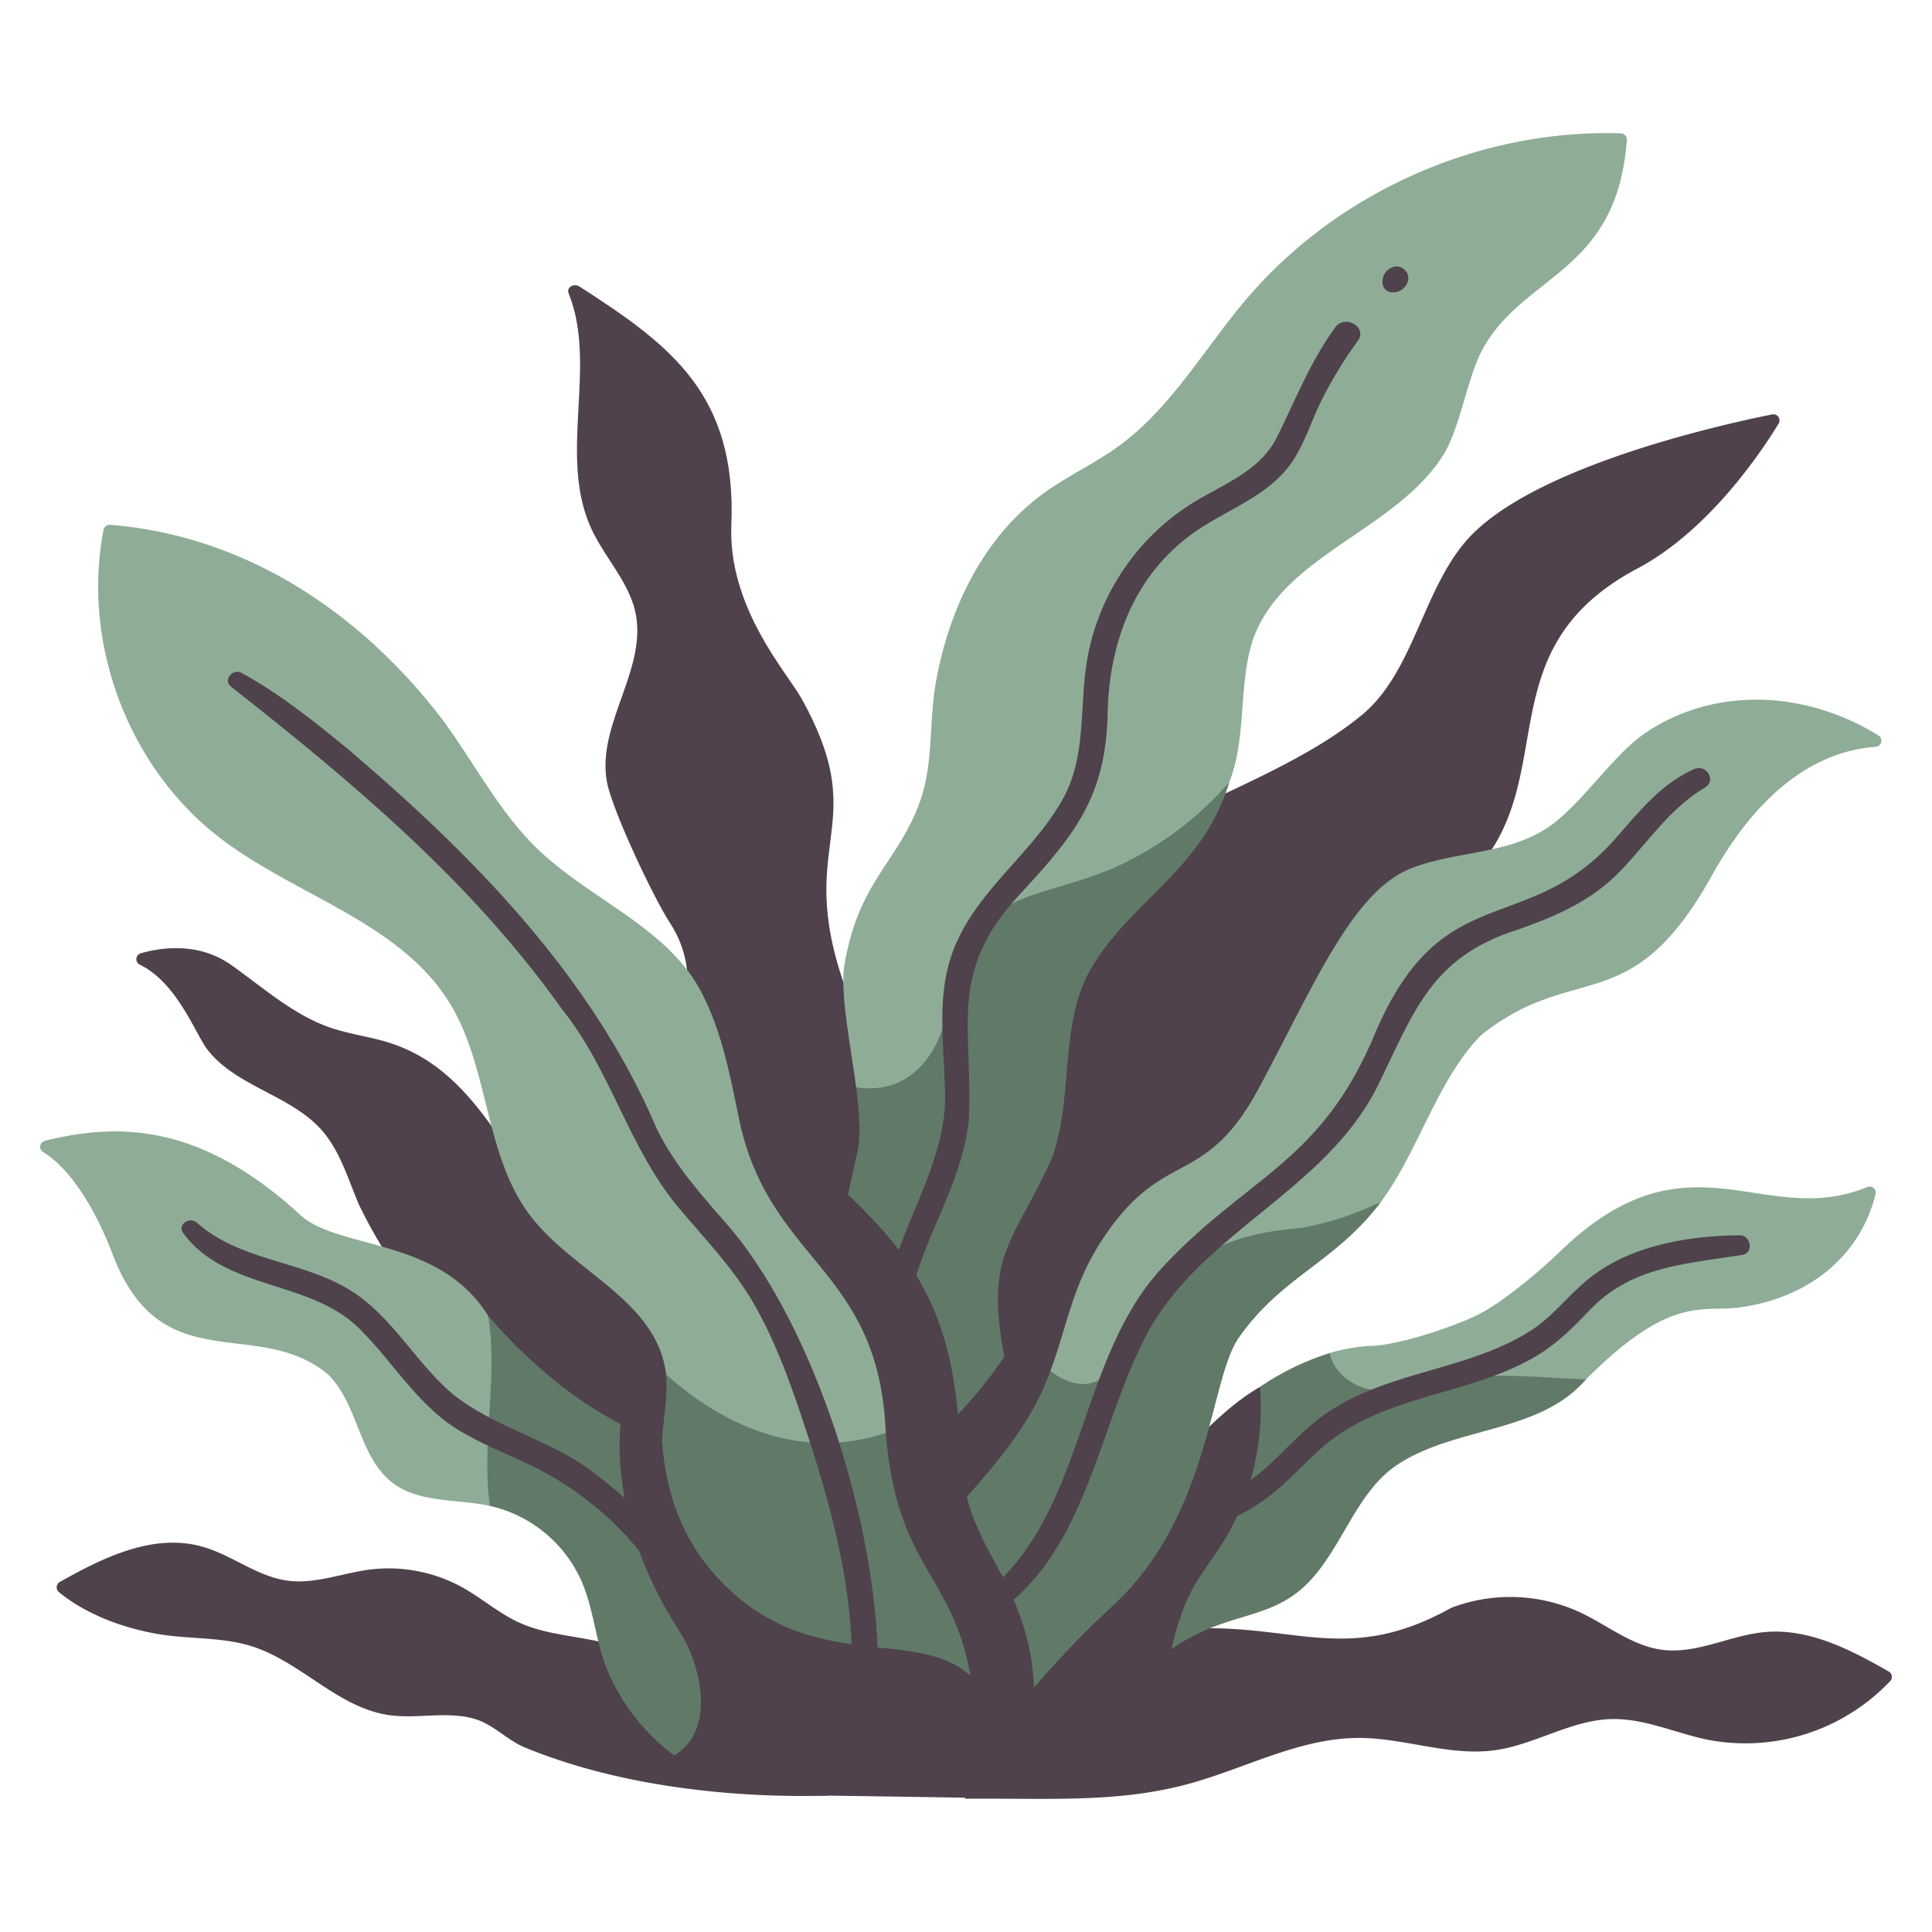 <svg id="flat" height="512" viewBox="0 0 500 500" width="512" xmlns="http://www.w3.org/2000/svg"><path d="m190.322 393.68c1.484-25.886-7.168-45.344-15.818-59.357s-27.745-10.36-35.907-24.663c-13.1-22.955-23.139-36-40.067-40.44-4.69-1.231-9.538-1.923-14.073-3.639-9.159-3.464-16.63-10.211-24.632-15.854-8.39-5.917-17.972-4.56-23.385-3.018a1.583 1.583 0 0 0 -.278 2.937c9.73 4.728 14.416 17.947 17.463 21.917 7.43 9.683 21.634 11.8 29.681 20.977 4.7 5.362 6.726 12.477 9.512 19.043 16.029 33.862 59.651 77.261 97.504 82.097z" fill="#4f424c"/><path d="m214.211 464.7c-18.738.565-50.626-1.028-78.371-12.455-4.565-1.88-8.082-5.886-12.8-7.331-7.217-2.208-15.062.047-22.526-1.071-13.13-1.966-22.682-13.778-35.34-17.784-7.688-2.434-15.984-1.817-23.943-3.118-9-1.47-18.87-5.046-25.992-10.909a1.591 1.591 0 0 1 .227-2.608c11.446-6.487 24.306-12.661 36.842-9.167 7.692 2.144 14.253 7.778 22.17 8.824 7.045.931 13.981-1.921 21.026-2.854a39.48 39.48 0 0 1 24.146 4.582c5.1 2.834 9.56 6.8 14.884 9.192 5.79 2.6 12.244 3.191 18.475 4.408 23.33 4.554 47.985 20.528 61.202 40.291z" fill="#4f424c"/><path d="m249.656 465.51c22.11-.2 40.775 1.318 60.144-4.472 13.934-4.166 27.386-11.28 41.929-11.259 11.815.018 23.482 4.807 35.183 3.174 10.3-1.438 19.618-7.752 30.008-8.054 8.567-.248 16.654 3.625 25.049 5.348a51.622 51.622 0 0 0 47.21-15.178 1.6 1.6 0 0 0 -.362-2.474c-9.973-5.712-20.724-11.246-32.093-10.213-8.982.816-17.565 5.731-26.511 4.589-7.788-.993-14.2-6.369-21.3-9.7a43 43 0 0 0 -33.317-1.176c-26.833 14.922-40.3 4.049-67.876 5.4a51.68 51.68 0 0 0 -35.347 19.234z" fill="#4f424c"/><path d="m220.524 260.257c-17.035-42.584 6.4-44.451-13.091-79.477-3.714-6.678-19.051-23.542-18.16-44.9 1.41-33.78-15.651-46.516-39.32-61.737-1.452-.934-3.4.256-2.807 1.725 7.687 19.043-3.073 42.531 6.185 61.582 3.358 6.91 9.114 13.012 10.949 20.318 3.758 14.957-9.955 29.449-7.216 44.552 1.319 7.267 12.033 29.964 16.3 36.5 20.075 30.738-36.118 61.661 41.662 124.392 0 0 34.688-29.99 5.498-102.955z" fill="#4f424c"/><path d="m458.635 107.249a1.586 1.586 0 0 1 1.673 2.377c-4.667 7.646-18.183 27.758-36.537 37.5-37.938 20.135-20.93 51.317-39.857 75.789-11.211 14.5-94.587 131.655-127.771 170-13.927-66.538-9.943-154.315 59.737-186.973 12.327-5.848 26.058-12.233 36.585-20.915 13.383-11.038 15.773-32.561 27.355-45.476 16.835-18.772 65.426-29.614 78.815-32.302z" fill="#4f424c"/><path d="m410.467 356.97c21.856-21.871 29.771-17.328 39.551-18.591 17.4-2.247 31.246-12.779 35.387-29.345a1.585 1.585 0 0 0 -2.136-1.838c-27.067 11.173-46.293-15.7-79.792 16.946-4.908 4.782-15.051 13.255-21.223 16.234-6.448 3.113-20.014 7.643-27.168 7.931a44.848 44.848 0 0 0 -10.912 1.839s-9.365 12.946 7.256 19.2 48.052-9.111 48.052-9.111z" fill="#8fad96"/><path d="m410.471 356.974c-12.694-.4-25.544-2.248-38.111.71-5.76 1.177-11.611 2.96-17.409 1.985-5.041-.848-10-4.688-10.775-9.515a68.845 68.845 0 0 0 -18.1 8.774s-12.286 29.033-18.965 44.195-3.893 23.63-3.893 23.63c13.247-9.171 23.575-7.451 32.834-14.886 10.627-8.534 13.983-24.822 25.213-32.547 15.086-10.255 37.109-8.22 49.206-22.346z" fill="#617a68"/><path d="m273.1 400.517s-20.96 24.876-24.263 64.713c0 0 25.038 1.091 36.5-12.191 5.727-6.668 10.188-21.657 17.885-26.285a67.193 67.193 0 0 1 4.282-13.367c3.1-6.528 8.125-11.909 11.378-18.372a67.3 67.3 0 0 0 7.2-36.086c-19.073 11.027-31.515 36.705-52.982 41.588z" fill="#4f424c"/><path d="m126.351 340.576c-12.4-20.159-38.189-17.177-48.309-25.849-26.242-24.289-47.677-24.133-66.468-19.471a1.587 1.587 0 0 0 -.407 2.9c10.169 6.275 16.671 22.919 18.122 26.844 12.669 32.585 37.348 15.455 55.625 30.725 7.851 7.72 7.948 21.418 16.727 28.064 6.95 5.262 16.626 4.085 25.153 5.94l9.5-11.027c-2.109-15.476-4.499-30.31-9.943-38.126z" fill="#8fad96"/><path d="m198.1 442.7c0-24.985-37.52-74.224-37.52-74.224-9.746-4.843-22.475-14.257-34.22-27.909 2.606 16.327-1.882 32.846.434 49.166a34.146 34.146 0 0 1 23.755 19.586c3.185 7.423 3.62 15.792 6.763 23.232a53.662 53.662 0 0 0 17.15 21.745s20.16 6.729 23.638-11.596z" fill="#617a68"/><path d="m160.579 368.478c-1.559 18.964 5.095 38 15.343 53.818 5.371 8.292 9.609 25.506-1.46 32 12.87 10.933 39.749 10.4 39.749 10.4 7.519-20.645-5.628-42.084-5.628-42.084-9.724-25.47-24.319-41.493-48.004-54.134z" fill="#4f424c"/><path d="m221.563 281.375c-1.491-11.438-4.244-24.429-2.989-31.845 3.635-21.485 13.75-26.239 19.469-41.979 3.592-9.888 2.314-20.432 4.13-30.794 3.322-18.951 12.222-37.645 27.767-48.983 6.242-4.554 13.358-7.8 19.605-12.349 13.669-9.953 22.174-25.3 33.147-38.165 23.676-27.76 60.343-43.919 96.8-42.752a1.588 1.588 0 0 1 1.53 1.692c-2.472 34.31-26.387 34.606-37.17 53.9-4.238 7.585-5.881 20.884-10.642 28.152-12.581 19.206-41.157 25.53-48.9 47.145-3.941 11.874-1.546 25.176-6.156 37.02 0 0-14.585 27.938-43.685 44.275s-33.95 54.882-33.95 54.882z" fill="#8fad96"/><path d="m308.517 211.9a86.435 86.435 0 0 1 -18 11.659c-7.14 3.459-14.766 5.293-22.274 7.741-12.939 4.218-20.811 11.35-22.462 25.564-.959 13.427-8.761 26.9-24.225 24.514.853 6.539 1.295 12.574.337 16.766q-1.3 5.7-2.394 11.045s10.263 48.446 20.45 79.212c9.837-13.174 18.518-26.085 19.977-37.355-5.088-26.5 2.159-29.1 12.148-50.939 5.664-15.057 2.207-32.615 9.043-47.177 10.011-19.349 29.912-26.879 37.026-50.511a88.173 88.173 0 0 1 -9.626 9.481z" fill="#617a68"/><path d="m241.063 445.327s.432-27.7 6.407-40.315c8.875-17.532 17.051-34.031 12.461-53.969a109.6 109.6 0 0 1 -12.023 15.007c-2.459-28.037-12.61-41.719-28.4-56.863-15.726 76.876.347 99.844 21.555 136.14z" fill="#4f424c"/><path d="m271.817 354.86c4.445-11.8 5.514-21.844 13.339-33.86 15.882-24.387 26.431-12.924 40.672-39.446 14.337-26.7 24.3-51.219 39.731-56.975 11.908-4.442 24.372-3.4 34.981-10.4 8.223-5.427 16.721-18.523 24.807-24.152 17.611-12.259 41.376-11.7 60.8.309a1.591 1.591 0 0 1 -.694 2.938c-23.76 1.739-37.157 24.3-41.83 32.254-21.367 39.11-35.538 22.705-60.241 42.305-11.289 11.272-16.366 30.351-26.06 43.289 0 0-41.239 19.245-63.447 62.794z" fill="#8fad96"/><path d="m336.685 317.844c-19.447 1.5-32.276 7.635-41.79 25.513-4.829 10.63-11.509 20.1-23.079 11.5-4.283 12.349-12.921 22.8-21.591 32.561 0 0-5.342 26.33 5.811 44.857l11.542 4.442a256.311 256.311 0 0 1 20.764-21.517c25.011-23.442 24.607-58.229 32.273-69.079 11.2-15.948 24.9-19.369 36.689-35.006a80.22 80.22 0 0 1 -20.619 6.729z" fill="#617a68"/><path d="m336.685 317.844c-19.447 1.5-32.276 7.635-41.79 25.513-4.829 10.63-11.509 20.1-23.079 11.5-4.283 12.349-12.921 22.8-21.591 32.561 0 0-5.342 26.33 5.811 44.857l11.542 4.442a256.311 256.311 0 0 1 20.764-21.517c25.011-23.442 24.607-58.229 32.273-69.079 11.2-15.948 24.9-19.369 36.689-35.006a80.22 80.22 0 0 1 -20.619 6.729z" fill="#617a68"/><path d="m267.587 436.728c-.3-9.97-3.224-19.3-7.835-28.128-3.6-6.833-7.679-13.611-9.526-21.178-18.71 19.155-29 46.372-22.093 72.889l20.706 4.919a130.471 130.471 0 0 1 18.748-28.502z" fill="#4f424c"/><path d="m229.23 370.816c-1.68-42.3-29.222-43.755-37.609-79.556-2.477-11.725-4.528-23.788-10.065-34.416-8.781-16.854-28.869-24.01-42.53-37.222-10.882-10.525-17.433-24.685-26.928-36.476-20.015-24.854-48.509-44.486-83.591-47.328a1.6 1.6 0 0 0 -1.7 1.281c-5.721 29.365 6.381 61.549 30.136 79.773 19.6 15.035 46.66 21.773 59.513 42.865 10.238 16.8 8.857 39.208 20.767 54.868 10.658 14.013 31.023 21.389 34.736 38.6.7 2.157 1.816 28.179 32.308 32.609 21.803 2.639 24.963-14.998 24.963-14.998z" fill="#8fad96"/><path d="m199.4 423.013 51.739 10.665c-4.618-26.613-19.052-27.668-21.908-62.862-20.865 7.126-41.151-.975-56.883-15.158.6 5.759-.78 11.655-1 17.508.006 0 .16 35.26 28.052 49.847z" fill="#617a68"/><g fill="#4f424c"><path d="m248.839 465.23c3.491-9.542 4.117-20.938 2.3-31.551-13.319-12.191-38.459-1.3-60.944-21-12.53-10.977-17.669-24.353-18.839-39.512.875 48.846 36.738 51.106 42.853 91.532z"/><path d="m47.381 319.1c11.136 15.141 33.289 11.979 46.013 25.137 8.958 9.017 15.478 20.646 26.978 26.853 6.3 3.626 13.192 6.061 19.607 9.457 25.543 13.427 40.952 38.58 45.336 66.653.775 3.366 5.967 2.585 5.962-.807-1.05-25.459-16.668-49.369-36.6-64.494-11.328-9.181-26.29-12.079-37.6-21.174-9.864-8.416-15.883-20.7-27.338-27.353-12.339-7.172-27.889-7.198-38.839-16.989-1.78-1.591-5.094.543-3.516 2.712z"/><path d="m59.709 177.648c31.455 24.7 62.364 50.628 85.709 83.5 12.72 15.761 17.27 36.06 30.327 51.536 6.8 8.117 14.1 15.561 19.406 24.819 5.111 8.928 8.731 18.593 12.013 28.314 7.9 23.412 14.834 47.592 13.019 72.553-.32 4.409 6.553 4.391 6.868 0 2.128-36.417-14.4-92.39-37.991-120.452-7.154-8.25-14.292-15.982-19.142-25.885-16.648-39.262-47.5-70.591-79.542-97.891-8.776-7.22-17.937-14.593-27.94-20.032-2.149-1.169-4.753 1.815-2.727 3.534z"/><path d="m235 351.25c-3.427-22.57 13.971-40.375 15.784-62.15.912-23.98-5.409-37.727 13.146-57.638 13.854-15.03 22.112-24.851 22.714-46.271.3-20.22 7.849-38.877 25.78-49.587 7.887-4.8 16.894-8.385 22.187-16.384 3.161-4.779 4.848-10.507 7.4-15.612a109.5 109.5 0 0 1 9.4-15.4c2.582-3.554-3.336-6.971-5.889-3.442-6.474 8.948-10.188 18.591-15.039 28.354-4.415 8.884-14.077 12.223-22.011 17.163a59.89 59.89 0 0 0 -27.56 43.511c-1.314 10.77-.242 22.069-5.332 32.022-7.991 15.184-23.98 25.084-29.445 41.775-3.589 10.762-1.9 22.224-1.638 33.31 1.958 25.079-22.147 47.182-13.9 70.944.836 2.121 4.728 2.132 4.4-.6z"/><path d="m361.56 75.305.135-.082-1.962.257c3.084 1.039 6.381-3.119 3.821-5.606-2.483-2.569-6.649.744-5.6 3.827l.257-1.963a2.409 2.409 0 0 0 -.379 1.735 1.258 1.258 0 0 0 .171.633 2.5 2.5 0 0 0 3.558 1.2z"/><path d="m254.313 419.769c27.423-15.835 29.239-50.441 43.22-75.834 14.608-25.51 45.27-35.957 58.771-62.418 9.517-19.26 13.842-33.8 36.392-40.885 10.094-3.588 19.139-7.4 26.689-15.254 7.083-7.367 12.827-16.242 21.805-21.522 3.15-1.852.392-6.225-2.8-4.8-8.351 3.734-13.906 10.618-19.775 17.356-23.151 26.8-45.062 10.025-62.536 50.525-14.18 34.607-33.88 37.478-56.282 62.194-22.061 25.149-18.956 66.191-48.332 85.758-3.039 1.963-.33 6.689 2.851 4.877z"/><path d="m309.242 394.45c5.617 1.414 12.8-2.786 17.328-5.854 6-4.066 10.578-9.653 16.019-14.358 15.329-13.13 36.906-13.042 54.042-22.738 5.765-3.235 10.167-7.6 14.69-12.351 10.952-11.506 24.919-12 39.648-14.395 2.909-.472 2.16-5.087-.685-5.064-13.088.105-27.845 2.535-38.449 10.719-5.462 4.216-9.568 9.9-15.339 13.75-16.079 10.441-36.711 10.521-52.686 21.231-5.9 3.921-10.5 9.27-15.687 14.016a41.819 41.819 0 0 1 -10.417 7.147c-3.189 1.5-6.682 1.959-9.447 4.175-1.328 1.065-.521 3.343.983 3.722z"/></g></svg>